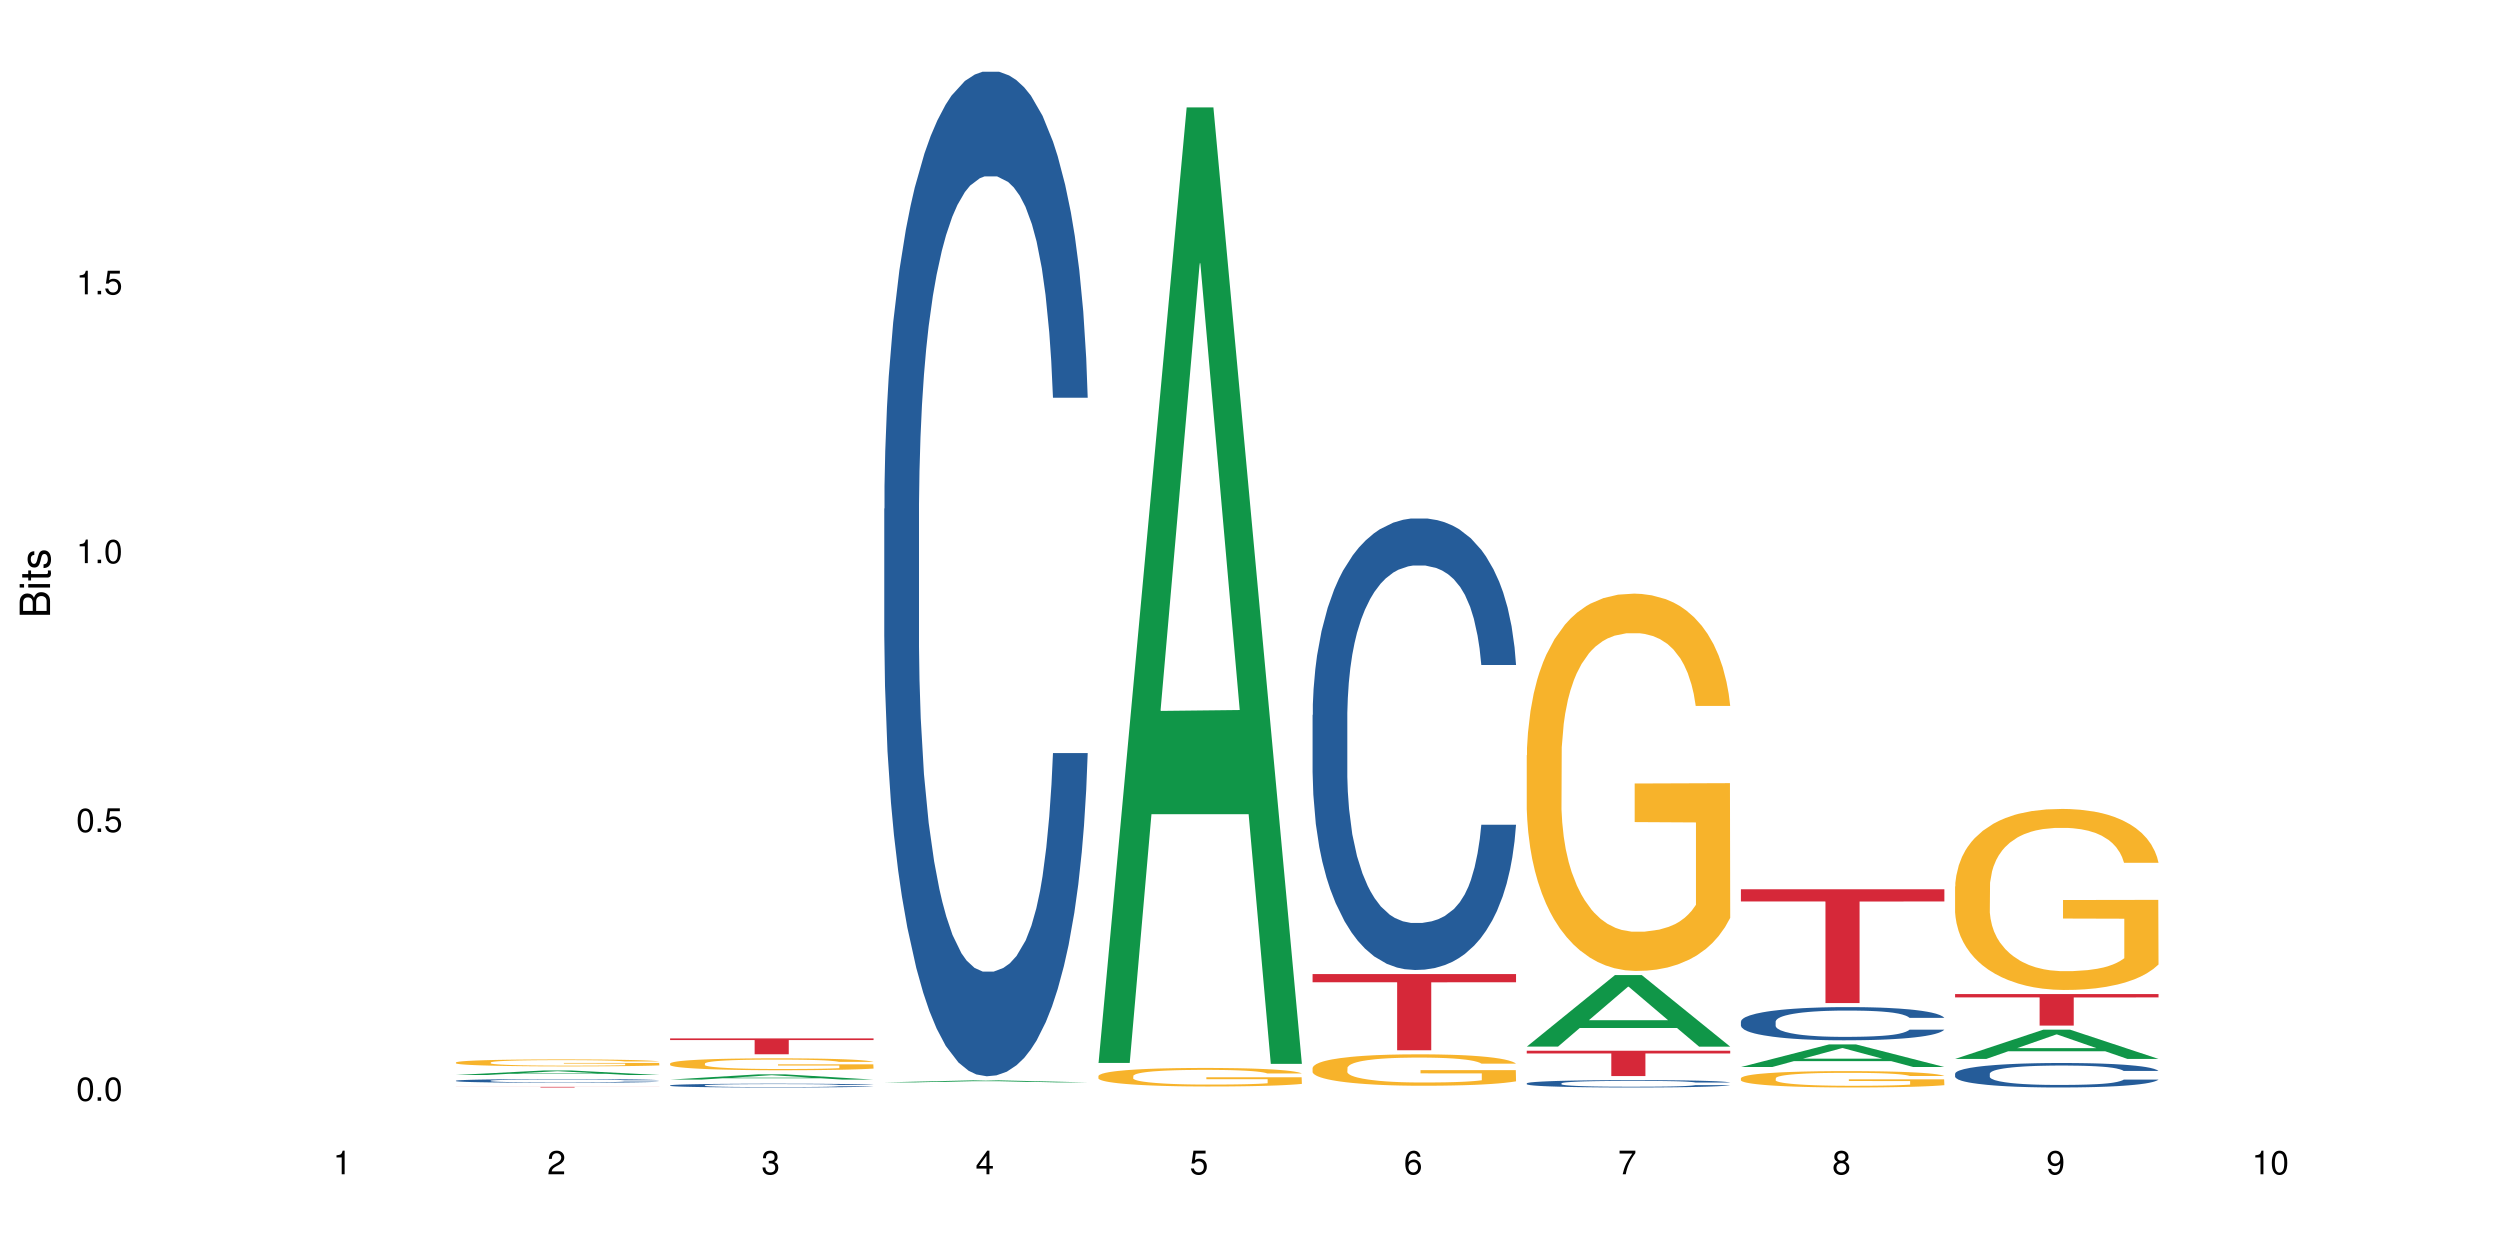 <?xml version="1.0" encoding="UTF-8"?>
<svg xmlns="http://www.w3.org/2000/svg" xmlns:xlink="http://www.w3.org/1999/xlink" width="720pt" height="360pt" viewBox="0 0 720 360" version="1.1">
<defs>
<g>
<symbol overflow="visible" id="glyph0-0">
<path style="stroke:none;" d=""/>
</symbol>
<symbol overflow="visible" id="glyph0-1">
<path style="stroke:none;" d="M 2.641 -6.797 C 2 -6.797 1.422 -6.531 1.078 -6.047 C 0.641 -5.453 0.406 -4.547 0.406 -3.297 C 0.406 -1 1.188 0.219 2.641 0.219 C 4.078 0.219 4.859 -1 4.859 -3.234 C 4.859 -4.562 4.656 -5.438 4.203 -6.047 C 3.844 -6.531 3.281 -6.797 2.641 -6.797 Z M 2.641 -6.047 C 3.547 -6.047 4 -5.125 4 -3.312 C 4 -1.375 3.562 -0.484 2.625 -0.484 C 1.734 -0.484 1.281 -1.422 1.281 -3.281 C 1.281 -5.141 1.734 -6.047 2.641 -6.047 Z M 2.641 -6.047 "/>
</symbol>
<symbol overflow="visible" id="glyph0-2">
<path style="stroke:none;" d="M 1.828 -1 L 0.828 -1 L 0.828 0 L 1.828 0 Z M 1.828 -1 "/>
</symbol>
<symbol overflow="visible" id="glyph0-3">
<path style="stroke:none;" d="M 4.562 -6.797 L 1.062 -6.797 L 0.547 -3.094 L 1.328 -3.094 C 1.719 -3.562 2.047 -3.734 2.578 -3.734 C 3.484 -3.734 4.062 -3.109 4.062 -2.094 C 4.062 -1.125 3.484 -0.531 2.578 -0.531 C 1.828 -0.531 1.375 -0.906 1.188 -1.672 L 0.328 -1.672 C 0.453 -1.109 0.547 -0.844 0.75 -0.594 C 1.125 -0.078 1.828 0.219 2.594 0.219 C 3.969 0.219 4.922 -0.781 4.922 -2.219 C 4.922 -3.562 4.031 -4.484 2.719 -4.484 C 2.25 -4.484 1.859 -4.359 1.469 -4.062 L 1.734 -5.969 L 4.562 -5.969 Z M 4.562 -6.797 "/>
</symbol>
<symbol overflow="visible" id="glyph0-4">
<path style="stroke:none;" d="M 2.484 -4.844 L 2.484 0 L 3.328 0 L 3.328 -6.797 L 2.766 -6.797 C 2.469 -5.75 2.281 -5.609 0.984 -5.453 L 0.984 -4.844 Z M 2.484 -4.844 "/>
</symbol>
<symbol overflow="visible" id="glyph0-5">
<path style="stroke:none;" d="M 4.859 -0.828 L 1.281 -0.828 C 1.359 -1.391 1.672 -1.75 2.5 -2.234 L 3.469 -2.75 C 4.406 -3.266 4.906 -3.969 4.906 -4.812 C 4.906 -5.375 4.672 -5.906 4.266 -6.266 C 3.859 -6.625 3.375 -6.797 2.719 -6.797 C 1.859 -6.797 1.219 -6.5 0.844 -5.922 C 0.609 -5.562 0.5 -5.125 0.484 -4.438 L 1.328 -4.438 C 1.359 -4.906 1.406 -5.188 1.531 -5.406 C 1.75 -5.812 2.188 -6.062 2.703 -6.062 C 3.469 -6.062 4.031 -5.516 4.031 -4.781 C 4.031 -4.25 3.719 -3.797 3.125 -3.438 L 2.234 -2.938 C 0.812 -2.141 0.406 -1.5 0.328 0 L 4.859 0 Z M 4.859 -0.828 "/>
</symbol>
<symbol overflow="visible" id="glyph0-6">
<path style="stroke:none;" d="M 2.125 -3.125 L 2.578 -3.125 C 3.516 -3.125 3.984 -2.703 3.984 -1.891 C 3.984 -1.031 3.469 -0.531 2.578 -0.531 C 1.656 -0.531 1.203 -0.984 1.156 -1.969 L 0.312 -1.969 C 0.344 -1.422 0.438 -1.078 0.609 -0.766 C 0.953 -0.109 1.625 0.219 2.547 0.219 C 3.953 0.219 4.859 -0.609 4.859 -1.906 C 4.859 -2.766 4.516 -3.25 3.703 -3.516 C 4.344 -3.766 4.656 -4.25 4.656 -4.938 C 4.656 -6.109 3.875 -6.797 2.578 -6.797 C 1.203 -6.797 0.484 -6.047 0.453 -4.609 L 1.297 -4.609 C 1.312 -5.016 1.344 -5.25 1.453 -5.453 C 1.641 -5.828 2.062 -6.062 2.594 -6.062 C 3.344 -6.062 3.797 -5.625 3.797 -4.906 C 3.797 -4.422 3.609 -4.141 3.25 -3.984 C 3.016 -3.891 2.719 -3.844 2.125 -3.844 Z M 2.125 -3.125 "/>
</symbol>
<symbol overflow="visible" id="glyph0-7">
<path style="stroke:none;" d="M 3.141 -1.625 L 3.141 0 L 3.984 0 L 3.984 -1.625 L 4.984 -1.625 L 4.984 -2.391 L 3.984 -2.391 L 3.984 -6.797 L 3.359 -6.797 L 0.266 -2.516 L 0.266 -1.625 Z M 3.141 -2.391 L 1 -2.391 L 3.141 -5.359 Z M 3.141 -2.391 "/>
</symbol>
<symbol overflow="visible" id="glyph0-8">
<path style="stroke:none;" d="M 4.781 -5.031 C 4.609 -6.141 3.891 -6.797 2.844 -6.797 C 2.094 -6.797 1.422 -6.438 1.031 -5.828 C 0.609 -5.172 0.406 -4.344 0.406 -3.094 C 0.406 -1.953 0.578 -1.234 0.984 -0.625 C 1.359 -0.078 1.953 0.219 2.703 0.219 C 3.984 0.219 4.922 -0.734 4.922 -2.078 C 4.922 -3.344 4.062 -4.234 2.844 -4.234 C 2.172 -4.234 1.641 -3.969 1.281 -3.469 C 1.281 -5.125 1.828 -6.047 2.797 -6.047 C 3.391 -6.047 3.797 -5.672 3.938 -5.031 Z M 2.734 -3.484 C 3.547 -3.484 4.062 -2.922 4.062 -2 C 4.062 -1.156 3.484 -0.531 2.703 -0.531 C 1.922 -0.531 1.328 -1.188 1.328 -2.047 C 1.328 -2.891 1.906 -3.484 2.734 -3.484 Z M 2.734 -3.484 "/>
</symbol>
<symbol overflow="visible" id="glyph0-9">
<path style="stroke:none;" d="M 4.984 -6.797 L 0.438 -6.797 L 0.438 -5.969 L 4.109 -5.969 C 2.5 -3.656 1.828 -2.234 1.328 0 L 2.219 0 C 2.594 -2.172 3.453 -4.047 4.984 -6.094 Z M 4.984 -6.797 "/>
</symbol>
<symbol overflow="visible" id="glyph0-10">
<path style="stroke:none;" d="M 3.75 -3.578 C 4.453 -4 4.688 -4.344 4.688 -4.984 C 4.688 -6.047 3.844 -6.797 2.641 -6.797 C 1.438 -6.797 0.594 -6.047 0.594 -4.984 C 0.594 -4.359 0.828 -4.016 1.516 -3.578 C 0.734 -3.203 0.359 -2.641 0.359 -1.891 C 0.359 -0.641 1.297 0.219 2.641 0.219 C 3.984 0.219 4.922 -0.641 4.922 -1.875 C 4.922 -2.641 4.531 -3.203 3.75 -3.578 Z M 2.641 -6.047 C 3.359 -6.047 3.812 -5.625 3.812 -4.969 C 3.812 -4.344 3.344 -3.922 2.641 -3.922 C 1.922 -3.922 1.453 -4.344 1.453 -4.984 C 1.453 -5.625 1.922 -6.047 2.641 -6.047 Z M 2.641 -3.203 C 3.484 -3.203 4.062 -2.672 4.062 -1.875 C 4.062 -1.062 3.484 -0.531 2.625 -0.531 C 1.797 -0.531 1.219 -1.078 1.219 -1.875 C 1.219 -2.672 1.797 -3.203 2.641 -3.203 Z M 2.641 -3.203 "/>
</symbol>
<symbol overflow="visible" id="glyph0-11">
<path style="stroke:none;" d="M 0.516 -1.547 C 0.672 -0.438 1.406 0.219 2.438 0.219 C 3.188 0.219 3.859 -0.141 4.266 -0.75 C 4.688 -1.406 4.891 -2.25 4.891 -3.484 C 4.891 -4.625 4.703 -5.359 4.312 -5.953 C 3.938 -6.5 3.344 -6.797 2.594 -6.797 C 1.297 -6.797 0.359 -5.844 0.359 -4.516 C 0.359 -3.25 1.234 -2.344 2.453 -2.344 C 3.094 -2.344 3.562 -2.578 4.016 -3.109 C 4 -1.453 3.469 -0.531 2.5 -0.531 C 1.906 -0.531 1.484 -0.906 1.359 -1.547 Z M 2.578 -6.062 C 3.375 -6.062 3.969 -5.406 3.969 -4.531 C 3.969 -3.688 3.375 -3.094 2.547 -3.094 C 1.734 -3.094 1.234 -3.672 1.234 -4.578 C 1.234 -5.438 1.797 -6.062 2.578 -6.062 Z M 2.578 -6.062 "/>
</symbol>
<symbol overflow="visible" id="glyph1-0">
<path style="stroke:none;" d=""/>
</symbol>
<symbol overflow="visible" id="glyph1-1">
<path style="stroke:none;" d="M 0 -0.953 L 0 -4.891 C 0 -5.719 -0.234 -6.344 -0.734 -6.797 C -1.188 -7.234 -1.812 -7.469 -2.5 -7.469 C -3.547 -7.469 -4.188 -7 -4.625 -5.875 C -4.984 -6.672 -5.641 -7.094 -6.531 -7.094 C -7.156 -7.094 -7.734 -6.859 -8.141 -6.391 C -8.562 -5.938 -8.75 -5.344 -8.75 -4.5 L -8.75 -0.953 Z M -4.984 -2.062 L -7.766 -2.062 L -7.766 -4.219 C -7.766 -4.844 -7.688 -5.203 -7.453 -5.5 C -7.219 -5.812 -6.859 -5.969 -6.375 -5.969 C -5.906 -5.969 -5.531 -5.812 -5.297 -5.5 C -5.062 -5.203 -4.984 -4.844 -4.984 -4.219 Z M -0.984 -2.062 L -4 -2.062 L -4 -4.781 C -4 -5.328 -3.859 -5.688 -3.578 -5.953 C -3.297 -6.219 -2.922 -6.359 -2.484 -6.359 C -2.062 -6.359 -1.688 -6.219 -1.406 -5.953 C -1.109 -5.688 -0.984 -5.328 -0.984 -4.781 Z M -0.984 -2.062 "/>
</symbol>
<symbol overflow="visible" id="glyph1-2">
<path style="stroke:none;" d="M -6.281 -1.797 L -6.281 -0.797 L 0 -0.797 L 0 -1.797 Z M -8.75 -1.797 L -8.75 -0.797 L -7.484 -0.797 L -7.484 -1.797 Z M -8.75 -1.797 "/>
</symbol>
<symbol overflow="visible" id="glyph1-3">
<path style="stroke:none;" d="M -6.281 -3.047 L -6.281 -2.016 L -8.016 -2.016 L -8.016 -1.016 L -6.281 -1.016 L -6.281 -0.172 L -5.469 -0.172 L -5.469 -1.016 L -0.719 -1.016 C -0.078 -1.016 0.281 -1.453 0.281 -2.234 C 0.281 -2.469 0.25 -2.719 0.188 -3.047 L -0.641 -3.047 C -0.609 -2.922 -0.594 -2.766 -0.594 -2.562 C -0.594 -2.141 -0.719 -2.016 -1.156 -2.016 L -5.469 -2.016 L -5.469 -3.047 Z M -6.281 -3.047 "/>
</symbol>
<symbol overflow="visible" id="glyph1-4">
<path style="stroke:none;" d="M -4.531 -5.25 C -5.766 -5.25 -6.469 -4.422 -6.469 -2.969 C -6.469 -1.516 -5.719 -0.562 -4.547 -0.562 C -3.562 -0.562 -3.094 -1.062 -2.734 -2.562 L -2.516 -3.484 C -2.344 -4.188 -2.094 -4.469 -1.625 -4.469 C -1.047 -4.469 -0.641 -3.875 -0.641 -3 C -0.641 -2.453 -0.797 -2 -1.062 -1.75 C -1.25 -1.594 -1.422 -1.531 -1.875 -1.469 L -1.875 -0.406 C -0.422 -0.453 0.281 -1.266 0.281 -2.922 C 0.281 -4.5 -0.5 -5.516 -1.719 -5.516 C -2.656 -5.516 -3.172 -4.984 -3.469 -3.734 L -3.703 -2.766 C -3.891 -1.953 -4.156 -1.609 -4.594 -1.609 C -5.172 -1.609 -5.547 -2.125 -5.547 -2.938 C -5.547 -3.75 -5.203 -4.172 -4.531 -4.203 Z M -4.531 -5.25 "/>
</symbol>
</g>
</defs>
<g id="surface103461">
<rect x="0" y="0" width="720" height="360" style="fill:rgb(100%,100%,100%);fill-opacity:1;stroke:none;"/>
<path style=" stroke:none;fill-rule:nonzero;fill:rgb(6.275%,58.824%,28.235%);fill-opacity:1;" d="M 131.309 309.598 L 131.371 309.594 L 156.727 308.293 L 164.426 308.293 L 189.902 309.598 L 180.953 309.598 L 174.566 309.258 L 146.582 309.258 L 140.324 309.598 L 131.309 309.598 L 149.273 309.117 L 172 309.113 L 160.668 308.504 L 160.543 308.504 L 160.418 308.508 L 149.211 309.113 L 149.273 309.117 Z M 131.309 309.598 "/>
<path style=" stroke:none;fill-rule:nonzero;fill:rgb(14.51%,36.078%,60%);fill-opacity:1;" d="M 131.309 311.234 L 131.379 311.234 L 131.379 311.211 L 131.594 311.172 L 132.094 311.125 L 132.594 311.094 L 133.883 311.039 L 135.668 310.98 L 137.523 310.938 L 138.883 310.914 L 140.098 310.895 L 142.883 310.859 L 144.672 310.84 L 146.602 310.824 L 148.957 310.809 L 150.672 310.797 L 154.531 310.781 L 157.391 310.773 L 164.395 310.773 L 167.25 310.777 L 169.324 310.781 L 171.609 310.789 L 173.539 310.797 L 176.898 310.82 L 179.898 310.848 L 181.258 310.863 L 183.402 310.891 L 185.043 310.922 L 186.188 310.945 L 187.473 310.98 L 188.617 311.027 L 189.477 311.074 L 189.902 311.117 L 179.898 311.117 L 179.398 311.078 L 178.828 311.047 L 177.758 311.008 L 176.684 310.98 L 175.184 310.953 L 173.824 310.934 L 171.969 310.914 L 170.324 310.902 L 168.609 310.895 L 166.965 310.887 L 163.82 310.883 L 158.82 310.883 L 156.031 310.891 L 154.531 310.898 L 152.387 310.914 L 150.887 310.926 L 149.102 310.945 L 147.887 310.961 L 146.387 310.988 L 145.312 311.008 L 144.098 311.043 L 143.387 311.066 L 142.742 311.094 L 142.172 311.125 L 141.742 311.16 L 141.457 311.195 L 141.312 311.23 L 141.312 311.379 L 141.457 311.414 L 141.812 311.457 L 142.742 311.516 L 144.098 311.566 L 145.672 311.609 L 147.172 311.637 L 148.031 311.652 L 149.172 311.668 L 150.961 311.688 L 153.531 311.707 L 155.031 311.715 L 157.32 311.723 L 159.676 311.727 L 162.82 311.727 L 165.609 311.723 L 167.465 311.715 L 169.395 311.707 L 172.039 311.691 L 173.684 311.676 L 175.113 311.656 L 176.184 311.641 L 176.898 311.625 L 177.969 311.594 L 178.828 311.562 L 179.473 311.527 L 179.898 311.492 L 189.902 311.492 L 189.477 311.531 L 188.832 311.57 L 188.188 311.598 L 187.188 311.633 L 186.047 311.664 L 184.402 311.695 L 183.043 311.719 L 181.258 311.742 L 179.613 311.762 L 177.828 311.777 L 175.184 311.797 L 173.469 311.809 L 171.609 311.816 L 169.395 311.824 L 166.609 311.832 L 163.605 311.836 L 160.82 311.836 L 157.82 311.832 L 155.605 311.828 L 152.676 311.82 L 149.031 311.805 L 146.387 311.785 L 144.312 311.766 L 142.527 311.746 L 140.527 311.723 L 137.953 311.68 L 136.383 311.645 L 135.309 311.617 L 134.094 311.582 L 133.238 311.547 L 132.238 311.492 L 131.523 311.422 L 131.309 311.367 Z M 131.309 311.234 "/>
<path style=" stroke:none;fill-rule:nonzero;fill:rgb(96.863%,70.196%,16.863%);fill-opacity:1;" d="M 131.309 305.969 L 131.379 305.969 L 131.379 305.93 L 131.664 305.848 L 132.379 305.734 L 133.309 305.641 L 134.309 305.57 L 134.953 305.531 L 136.023 305.477 L 136.953 305.434 L 139.312 305.352 L 142.312 305.273 L 143.957 305.242 L 145.812 305.211 L 148.457 305.176 L 149.672 305.164 L 153.391 305.133 L 157.605 305.117 L 162.25 305.109 L 164.395 305.113 L 167.324 305.121 L 171.324 305.141 L 173.613 305.156 L 175.398 305.176 L 177.254 305.199 L 179.543 305.238 L 181.688 305.281 L 183.402 305.324 L 185.117 305.379 L 186.547 305.438 L 187.762 305.504 L 188.832 305.578 L 189.477 305.645 L 189.902 305.707 L 179.973 305.707 L 179.398 305.645 L 178.758 305.594 L 177.684 305.535 L 176.613 305.488 L 175.539 305.453 L 173.539 305.406 L 171.824 305.379 L 169.68 305.352 L 167.609 305.336 L 165.25 305.324 L 163.82 305.32 L 160.035 305.32 L 156.605 305.332 L 154.605 305.348 L 153.176 305.363 L 151.172 305.391 L 149.957 305.414 L 149.246 305.426 L 147.102 305.484 L 145.672 305.535 L 144.887 305.57 L 143.887 305.625 L 143.172 305.676 L 142.383 305.75 L 141.957 305.805 L 141.383 305.93 L 141.312 306.258 L 141.527 306.328 L 141.957 306.402 L 142.527 306.469 L 143.387 306.539 L 144.242 306.59 L 145.742 306.664 L 147.027 306.711 L 148.031 306.742 L 149.957 306.793 L 150.746 306.809 L 152.602 306.84 L 154.531 306.867 L 156.891 306.887 L 158.676 306.898 L 161.535 306.91 L 165.18 306.91 L 169.469 306.898 L 172.184 306.883 L 174.039 306.867 L 175.254 306.855 L 176.754 306.836 L 177.828 306.816 L 178.828 306.797 L 180.043 306.766 L 180.043 306.328 L 162.391 306.324 L 162.391 306.121 L 189.832 306.117 L 189.902 306.836 L 188.402 306.887 L 186.547 306.934 L 184.758 306.969 L 182.902 307 L 180.258 307.035 L 178.113 307.059 L 174.824 307.082 L 171.824 307.098 L 168.68 307.109 L 165.895 307.117 L 162.605 307.117 L 159.676 307.113 L 156.531 307.102 L 154.031 307.09 L 151.746 307.07 L 149.457 307.047 L 146.602 307.008 L 144.742 306.977 L 142.812 306.938 L 140.883 306.891 L 139.168 306.844 L 138.027 306.805 L 136.883 306.762 L 135.668 306.707 L 134.523 306.645 L 133.668 306.586 L 132.879 306.523 L 132.309 306.461 L 131.738 306.379 L 131.453 306.312 L 131.309 306.258 Z M 131.309 305.969 "/>
<path style=" stroke:none;fill-rule:nonzero;fill:rgb(83.922%,15.686%,22.353%);fill-opacity:1;" d="M 131.309 313.012 L 189.902 313.012 L 189.902 313.031 L 165.484 313.031 L 165.484 313.195 L 155.656 313.195 L 155.656 313.031 L 131.309 313.031 Z M 131.309 313.012 "/>
<path style=" stroke:none;fill-rule:nonzero;fill:rgb(6.275%,58.824%,28.235%);fill-opacity:1;" d="M 192.988 310.926 L 193.051 310.926 L 218.402 309.406 L 226.105 309.406 L 251.582 310.93 L 242.629 310.93 L 236.246 310.531 L 208.262 310.531 L 202.004 310.926 L 192.988 310.926 L 210.953 310.367 L 233.68 310.367 L 222.348 309.656 L 222.223 309.656 L 222.098 309.66 L 210.891 310.367 L 210.953 310.367 Z M 192.988 310.926 "/>
<path style=" stroke:none;fill-rule:nonzero;fill:rgb(14.51%,36.078%,60%);fill-opacity:1;" d="M 192.988 312.578 L 193.059 312.578 L 193.059 312.555 L 193.273 312.516 L 193.773 312.469 L 194.273 312.434 L 195.559 312.375 L 197.348 312.32 L 199.203 312.277 L 200.562 312.25 L 201.777 312.23 L 204.562 312.191 L 206.352 312.172 L 208.281 312.156 L 210.637 312.141 L 212.352 312.129 L 216.211 312.113 L 219.07 312.105 L 226.074 312.105 L 228.93 312.109 L 231.004 312.113 L 233.289 312.121 L 235.219 312.129 L 238.578 312.152 L 241.578 312.18 L 242.938 312.195 L 245.082 312.227 L 246.723 312.258 L 247.867 312.281 L 249.152 312.32 L 250.297 312.363 L 251.152 312.414 L 251.582 312.457 L 241.578 312.457 L 241.078 312.418 L 240.508 312.387 L 239.434 312.348 L 238.363 312.316 L 236.863 312.289 L 235.504 312.27 L 233.648 312.25 L 232.004 312.238 L 230.289 312.23 L 228.645 312.223 L 225.5 312.219 L 220.5 312.219 L 217.711 312.227 L 216.211 312.234 L 214.066 312.25 L 212.566 312.262 L 210.781 312.281 L 209.566 312.297 L 208.066 312.324 L 206.992 312.348 L 205.777 312.379 L 205.062 312.406 L 204.422 312.434 L 203.848 312.465 L 203.422 312.5 L 203.133 312.539 L 202.992 312.574 L 202.992 312.73 L 203.133 312.766 L 203.492 312.805 L 204.422 312.867 L 205.777 312.922 L 207.352 312.961 L 208.852 312.992 L 209.707 313.008 L 210.852 313.023 L 212.637 313.043 L 215.211 313.062 L 216.711 313.07 L 219 313.078 L 221.355 313.082 L 224.5 313.082 L 227.289 313.078 L 229.145 313.074 L 231.074 313.066 L 233.719 313.047 L 235.363 313.031 L 236.793 313.012 L 237.863 312.996 L 238.578 312.977 L 239.648 312.949 L 240.508 312.914 L 241.148 312.879 L 241.578 312.844 L 251.582 312.844 L 251.152 312.883 L 250.512 312.922 L 249.867 312.953 L 248.867 312.988 L 247.723 313.02 L 246.082 313.055 L 244.723 313.074 L 242.938 313.102 L 241.293 313.121 L 239.508 313.137 L 236.863 313.156 L 235.148 313.168 L 233.289 313.176 L 231.074 313.184 L 228.289 313.191 L 225.285 313.195 L 219.5 313.195 L 217.285 313.191 L 214.352 313.18 L 210.711 313.164 L 208.066 313.145 L 205.992 313.125 L 204.207 313.105 L 202.207 313.078 L 199.633 313.035 L 198.062 313 L 196.988 312.973 L 195.773 312.934 L 194.918 312.898 L 193.918 312.844 L 193.203 312.773 L 192.988 312.715 Z M 192.988 312.578 "/>
<path style=" stroke:none;fill-rule:nonzero;fill:rgb(96.863%,70.196%,16.863%);fill-opacity:1;" d="M 192.988 306.27 L 193.059 306.266 L 193.059 306.203 L 193.344 306.062 L 194.059 305.867 L 194.988 305.707 L 195.988 305.582 L 196.633 305.516 L 197.703 305.422 L 198.633 305.352 L 200.992 305.211 L 203.992 305.082 L 205.637 305.023 L 207.492 304.969 L 210.137 304.91 L 211.352 304.891 L 215.066 304.84 L 219.285 304.809 L 223.93 304.797 L 226.074 304.801 L 229.004 304.812 L 233.004 304.848 L 235.289 304.879 L 237.078 304.91 L 238.934 304.953 L 241.223 305.016 L 243.367 305.09 L 245.082 305.164 L 246.797 305.258 L 248.223 305.359 L 249.438 305.469 L 250.512 305.602 L 251.152 305.711 L 251.582 305.82 L 241.648 305.82 L 241.078 305.711 L 240.434 305.625 L 239.363 305.523 L 238.293 305.445 L 237.219 305.387 L 235.219 305.305 L 233.504 305.254 L 231.359 305.211 L 229.289 305.184 L 226.93 305.164 L 225.5 305.16 L 221.715 305.16 L 218.285 305.18 L 216.281 305.207 L 214.855 305.23 L 212.852 305.277 L 211.637 305.316 L 210.922 305.34 L 208.781 305.438 L 207.352 305.527 L 206.566 305.586 L 205.562 305.68 L 204.852 305.766 L 204.062 305.891 L 203.637 305.984 L 203.062 306.195 L 202.992 306.762 L 203.207 306.883 L 203.637 307.008 L 204.207 307.121 L 205.062 307.242 L 205.922 307.332 L 207.422 307.457 L 208.707 307.535 L 209.707 307.59 L 211.637 307.676 L 212.426 307.703 L 214.281 307.758 L 216.211 307.805 L 218.57 307.84 L 220.355 307.859 L 223.215 307.875 L 226.859 307.875 L 231.145 307.855 L 233.863 307.832 L 235.719 307.805 L 236.934 307.785 L 238.434 307.75 L 239.508 307.719 L 240.508 307.684 L 241.723 307.629 L 241.723 306.883 L 224.07 306.879 L 224.07 306.527 L 251.512 306.523 L 251.582 307.75 L 250.082 307.836 L 248.223 307.918 L 246.438 307.98 L 244.578 308.031 L 241.938 308.094 L 239.793 308.129 L 236.504 308.172 L 233.504 308.203 L 230.359 308.219 L 227.574 308.23 L 224.285 308.234 L 221.355 308.227 L 218.211 308.207 L 215.711 308.184 L 213.426 308.152 L 211.137 308.109 L 208.281 308.047 L 206.422 307.992 L 204.492 307.926 L 202.562 307.848 L 200.848 307.762 L 199.703 307.695 L 198.562 307.621 L 197.348 307.527 L 196.203 307.422 L 195.348 307.324 L 194.559 307.215 L 193.988 307.109 L 193.418 306.969 L 193.129 306.855 L 192.988 306.758 Z M 192.988 306.27 "/>
<path style=" stroke:none;fill-rule:nonzero;fill:rgb(83.922%,15.686%,22.353%);fill-opacity:1;" d="M 192.988 299.055 L 251.582 299.055 L 251.582 299.543 L 227.164 299.547 L 227.164 303.621 L 217.336 303.621 L 217.336 299.551 L 217.195 299.543 L 192.988 299.543 Z M 192.988 299.055 "/>
<path style=" stroke:none;fill-rule:nonzero;fill:rgb(6.275%,58.824%,28.235%);fill-opacity:1;" d="M 254.668 311.727 L 254.73 311.727 L 280.082 311.145 L 287.781 311.145 L 313.262 311.73 L 304.309 311.73 L 297.926 311.574 L 269.941 311.574 L 263.68 311.727 L 254.668 311.727 L 272.633 311.512 L 295.359 311.512 L 284.027 311.238 L 283.777 311.238 L 272.57 311.512 L 272.633 311.512 Z M 254.668 311.727 "/>
<path style=" stroke:none;fill-rule:nonzero;fill:rgb(14.51%,36.078%,60%);fill-opacity:1;" d="M 254.668 146.539 L 254.738 146.277 L 254.738 139.93 L 254.953 129.879 L 255.453 117.188 L 255.953 108.461 L 257.238 92.855 L 259.027 77.785 L 260.883 66.148 L 262.242 59.273 L 263.457 53.984 L 266.242 44.199 L 268.031 39.176 L 269.957 34.68 L 272.316 30.184 L 274.031 27.539 L 277.891 23.309 L 280.75 21.457 L 282.965 20.664 L 287.75 20.664 L 290.609 21.723 L 292.684 23.043 L 294.969 25.16 L 296.898 27.539 L 300.258 33.355 L 303.258 40.762 L 304.617 44.992 L 306.758 53.191 L 308.402 61.125 L 309.547 68 L 310.832 77.785 L 311.977 89.684 L 312.832 103.172 L 313.262 114.543 L 303.258 114.543 L 302.758 103.965 L 302.188 95.766 L 301.113 84.922 L 300.043 77.254 L 298.543 69.586 L 297.184 64.562 L 295.328 59.535 L 293.684 56.363 L 291.969 53.984 L 290.324 52.398 L 287.18 50.809 L 283.535 50.809 L 282.18 51.34 L 279.391 53.453 L 277.891 55.305 L 275.746 59.008 L 274.246 62.445 L 272.461 67.734 L 271.246 72.23 L 269.746 79.105 L 268.672 85.188 L 267.457 93.914 L 266.742 100.527 L 266.102 107.93 L 265.527 116.656 L 265.102 125.914 L 264.812 135.699 L 264.672 145.219 L 264.672 186.207 L 264.812 195.727 L 265.172 206.832 L 266.102 222.965 L 267.457 236.98 L 269.031 248.086 L 270.531 256.02 L 271.387 259.723 L 272.531 263.953 L 274.316 269.242 L 276.891 274.531 L 278.391 276.648 L 280.676 278.762 L 283.035 279.82 L 286.18 279.82 L 288.965 278.762 L 290.824 277.441 L 292.754 275.324 L 295.398 270.828 L 297.043 266.598 L 298.469 261.574 L 299.543 256.551 L 300.258 252.32 L 301.328 244.121 L 302.188 235.129 L 302.828 225.875 L 303.258 216.883 L 313.262 216.883 L 312.832 227.461 L 312.191 237.773 L 311.547 245.441 L 310.547 254.699 L 309.402 262.898 L 307.762 272.152 L 306.402 278.234 L 304.617 284.848 L 302.973 289.871 L 301.188 294.367 L 298.543 299.656 L 296.828 302.301 L 294.969 304.68 L 292.754 306.793 L 289.969 308.645 L 286.965 309.703 L 284.18 309.969 L 281.176 309.438 L 278.961 308.383 L 276.031 306 L 272.387 301.242 L 269.746 296.219 L 267.672 291.191 L 265.887 285.902 L 263.887 278.762 L 261.312 267.129 L 259.742 258.137 L 258.668 250.73 L 257.453 240.418 L 256.598 231.164 L 255.598 216.355 L 254.883 197.578 L 254.668 183.035 Z M 254.668 146.539 "/>
<path style=" stroke:none;fill-rule:nonzero;fill:rgb(6.275%,58.824%,28.235%);fill-opacity:1;" d="M 316.348 306.133 L 316.41 305.875 L 341.762 30.926 L 349.461 30.926 L 374.941 306.395 L 365.988 306.395 L 359.605 234.488 L 331.621 234.488 L 325.359 306.133 L 316.348 306.133 L 334.312 204.742 L 357.039 204.484 L 345.707 75.934 L 345.582 75.672 L 345.457 76.449 L 334.25 204.484 L 334.312 204.742 Z M 316.348 306.133 "/>
<path style=" stroke:none;fill-rule:nonzero;fill:rgb(96.863%,70.196%,16.863%);fill-opacity:1;" d="M 316.348 309.855 L 316.418 309.852 L 316.418 309.754 L 316.703 309.535 L 317.418 309.23 L 318.348 308.984 L 319.348 308.789 L 319.992 308.688 L 321.062 308.539 L 321.992 308.434 L 324.348 308.211 L 327.352 308.008 L 328.992 307.918 L 330.852 307.836 L 333.496 307.742 L 334.711 307.711 L 338.426 307.633 L 342.641 307.582 L 347.289 307.566 L 349.43 307.574 L 352.359 307.594 L 356.363 307.645 L 358.648 307.695 L 360.434 307.742 L 362.293 307.809 L 364.578 307.906 L 366.723 308.023 L 368.438 308.141 L 370.152 308.285 L 371.582 308.441 L 372.797 308.613 L 373.871 308.816 L 374.512 308.988 L 374.941 309.16 L 365.008 309.16 L 364.438 308.988 L 363.793 308.855 L 362.723 308.695 L 361.648 308.578 L 360.578 308.484 L 358.578 308.359 L 356.863 308.281 L 354.719 308.211 L 352.645 308.168 L 350.289 308.141 L 348.859 308.129 L 345.07 308.129 L 341.641 308.164 L 339.641 308.203 L 338.211 308.242 L 336.211 308.316 L 334.996 308.375 L 334.281 308.414 L 332.137 308.562 L 330.707 308.699 L 329.922 308.793 L 328.922 308.941 L 328.207 309.07 L 327.422 309.266 L 326.992 309.414 L 326.422 309.746 L 326.352 310.625 L 326.562 310.809 L 326.992 311.008 L 327.566 311.184 L 328.422 311.371 L 329.281 311.512 L 330.781 311.703 L 332.066 311.828 L 333.066 311.91 L 334.996 312.043 L 335.781 312.086 L 337.641 312.176 L 339.57 312.242 L 341.93 312.301 L 343.715 312.332 L 346.574 312.355 L 350.219 312.355 L 354.504 312.328 L 357.219 312.289 L 359.078 312.25 L 360.293 312.215 L 361.793 312.16 L 362.863 312.113 L 363.867 312.059 L 365.078 311.977 L 365.078 310.809 L 347.43 310.805 L 347.43 310.258 L 374.871 310.254 L 374.941 312.16 L 373.441 312.293 L 371.582 312.418 L 369.797 312.516 L 367.938 312.602 L 365.293 312.691 L 363.152 312.75 L 359.863 312.82 L 356.863 312.863 L 353.719 312.895 L 350.93 312.906 L 347.645 312.914 L 344.715 312.902 L 341.57 312.875 L 339.07 312.836 L 336.781 312.785 L 334.496 312.723 L 331.637 312.621 L 329.781 312.535 L 327.852 312.434 L 325.922 312.312 L 324.207 312.18 L 323.062 312.078 L 321.918 311.961 L 320.703 311.812 L 319.562 311.648 L 318.703 311.496 L 317.918 311.324 L 317.348 311.164 L 316.773 310.945 L 316.488 310.77 L 316.348 310.617 Z M 316.348 309.855 "/>
<path style=" stroke:none;fill-rule:nonzero;fill:rgb(14.51%,36.078%,60%);fill-opacity:1;" d="M 378.023 205.91 L 378.098 205.793 L 378.098 202.938 L 378.312 198.422 L 378.812 192.719 L 379.312 188.793 L 380.598 181.781 L 382.383 175.008 L 384.242 169.777 L 385.602 166.688 L 386.812 164.309 L 389.602 159.914 L 391.387 157.656 L 393.316 155.633 L 395.676 153.613 L 397.391 152.426 L 401.25 150.523 L 404.105 149.691 L 406.324 149.336 L 411.109 149.336 L 413.969 149.809 L 416.039 150.402 L 418.328 151.355 L 420.258 152.426 L 423.613 155.039 L 426.617 158.367 L 427.973 160.27 L 430.117 163.953 L 431.762 167.52 L 432.906 170.609 L 434.191 175.008 L 435.336 180.355 L 436.191 186.418 L 436.621 191.527 L 426.617 191.527 L 426.117 186.773 L 425.543 183.09 L 424.473 178.215 L 423.402 174.77 L 421.898 171.324 L 420.543 169.066 L 418.684 166.805 L 417.039 165.379 L 415.324 164.309 L 413.684 163.598 L 410.539 162.883 L 406.895 162.883 L 405.535 163.121 L 402.75 164.074 L 401.25 164.906 L 399.105 166.57 L 397.605 168.113 L 395.816 170.492 L 394.602 172.512 L 393.102 175.602 L 392.031 178.336 L 390.816 182.258 L 390.102 185.23 L 389.457 188.559 L 388.887 192.48 L 388.457 196.641 L 388.172 201.035 L 388.027 205.316 L 388.027 223.738 L 388.172 228.016 L 388.531 233.008 L 389.457 240.258 L 390.816 246.559 L 392.387 251.551 L 393.891 255.117 L 394.746 256.781 L 395.891 258.684 L 397.676 261.059 L 400.25 263.438 L 401.75 264.387 L 404.035 265.34 L 406.395 265.812 L 409.539 265.812 L 412.324 265.34 L 414.184 264.742 L 416.113 263.793 L 418.758 261.773 L 420.398 259.871 L 421.828 257.613 L 422.902 255.355 L 423.613 253.453 L 424.688 249.77 L 425.543 245.727 L 426.188 241.566 L 426.617 237.527 L 436.621 237.527 L 436.191 242.281 L 435.547 246.914 L 434.906 250.363 L 433.906 254.523 L 432.762 258.207 L 431.117 262.367 L 429.762 265.102 L 427.973 268.07 L 426.332 270.332 L 424.543 272.352 L 421.898 274.727 L 420.184 275.918 L 418.328 276.984 L 416.113 277.938 L 413.324 278.77 L 410.324 279.246 L 407.539 279.363 L 404.535 279.125 L 402.32 278.648 L 399.391 277.582 L 395.746 275.441 L 393.102 273.184 L 391.031 270.926 L 389.242 268.547 L 387.242 265.34 L 384.672 260.109 L 383.098 256.066 L 382.027 252.738 L 380.812 248.105 L 379.953 243.945 L 378.953 237.289 L 378.238 228.848 L 378.023 222.312 Z M 378.023 205.91 "/>
<path style=" stroke:none;fill-rule:nonzero;fill:rgb(96.863%,70.196%,16.863%);fill-opacity:1;" d="M 378.023 307.523 L 378.098 307.516 L 378.098 307.348 L 378.383 306.977 L 379.098 306.465 L 380.027 306.043 L 381.027 305.711 L 381.668 305.539 L 382.742 305.289 L 383.672 305.105 L 386.027 304.734 L 389.031 304.387 L 390.672 304.238 L 392.531 304.098 L 395.176 303.941 L 396.391 303.883 L 400.105 303.75 L 404.32 303.668 L 408.965 303.645 L 411.109 303.652 L 414.039 303.684 L 418.043 303.777 L 420.328 303.859 L 422.113 303.941 L 423.973 304.047 L 426.258 304.215 L 428.402 304.414 L 430.117 304.609 L 431.832 304.859 L 433.262 305.125 L 434.477 305.414 L 435.547 305.762 L 436.191 306.051 L 436.621 306.34 L 426.688 306.34 L 426.117 306.051 L 425.473 305.828 L 424.402 305.555 L 423.328 305.355 L 422.258 305.199 L 420.258 304.984 L 418.543 304.852 L 416.398 304.734 L 414.324 304.66 L 411.969 304.609 L 410.539 304.594 L 406.75 304.594 L 403.32 304.652 L 401.32 304.719 L 399.891 304.785 L 397.891 304.91 L 396.676 305.008 L 395.961 305.074 L 393.816 305.332 L 392.387 305.562 L 391.602 305.719 L 390.602 305.969 L 389.887 306.191 L 389.102 306.523 L 388.672 306.77 L 388.102 307.332 L 388.027 308.82 L 388.242 309.137 L 388.672 309.477 L 389.242 309.773 L 390.102 310.086 L 390.961 310.328 L 392.461 310.648 L 393.746 310.863 L 394.746 311.004 L 396.676 311.227 L 397.461 311.305 L 399.32 311.453 L 401.25 311.566 L 403.605 311.668 L 405.395 311.715 L 408.25 311.758 L 411.895 311.758 L 416.184 311.707 L 418.898 311.641 L 420.758 311.574 L 421.973 311.52 L 423.473 311.426 L 424.543 311.344 L 425.543 311.254 L 426.758 311.113 L 426.758 309.137 L 409.109 309.129 L 409.109 308.199 L 436.551 308.191 L 436.621 311.426 L 435.121 311.648 L 433.262 311.867 L 431.477 312.031 L 429.617 312.172 L 426.973 312.328 L 424.828 312.43 L 421.543 312.543 L 418.543 312.617 L 415.398 312.668 L 412.609 312.691 L 409.324 312.699 L 406.395 312.684 L 403.25 312.633 L 400.75 312.57 L 398.461 312.484 L 396.176 312.379 L 393.316 312.203 L 391.461 312.062 L 389.531 311.891 L 387.602 311.684 L 385.887 311.461 L 384.742 311.285 L 383.598 311.086 L 382.383 310.84 L 381.242 310.559 L 380.383 310.301 L 379.598 310.012 L 379.027 309.738 L 378.453 309.367 L 378.168 309.07 L 378.023 308.812 Z M 378.023 307.523 "/>
<path style=" stroke:none;fill-rule:nonzero;fill:rgb(83.922%,15.686%,22.353%);fill-opacity:1;" d="M 378.023 280.539 L 436.621 280.539 L 436.621 282.887 L 412.199 282.906 L 412.199 302.469 L 402.375 302.469 L 402.375 282.926 L 402.23 282.887 L 378.023 282.887 Z M 378.023 280.539 "/>
<path style=" stroke:none;fill-rule:nonzero;fill:rgb(6.275%,58.824%,28.235%);fill-opacity:1;" d="M 439.703 301.418 L 439.766 301.398 L 465.121 280.812 L 472.82 280.812 L 498.301 301.438 L 489.348 301.438 L 482.961 296.055 L 454.98 296.055 L 448.719 301.418 L 439.703 301.418 L 457.672 293.824 L 480.395 293.809 L 469.066 284.184 L 468.938 284.164 L 468.812 284.223 L 457.609 293.809 L 457.672 293.824 Z M 439.703 301.418 "/>
<path style=" stroke:none;fill-rule:nonzero;fill:rgb(14.51%,36.078%,60%);fill-opacity:1;" d="M 439.703 311.996 L 439.777 311.996 L 439.777 311.949 L 439.988 311.875 L 440.492 311.781 L 440.992 311.715 L 442.277 311.602 L 444.062 311.492 L 445.922 311.406 L 447.277 311.355 L 448.492 311.316 L 451.281 311.246 L 453.066 311.207 L 454.996 311.176 L 457.355 311.141 L 459.07 311.121 L 462.93 311.09 L 465.785 311.078 L 468 311.074 L 472.789 311.074 L 475.648 311.078 L 477.719 311.09 L 480.008 311.105 L 481.938 311.121 L 485.293 311.164 L 488.297 311.219 L 489.652 311.25 L 491.797 311.312 L 493.441 311.371 L 494.582 311.418 L 495.871 311.492 L 497.012 311.578 L 497.871 311.68 L 498.301 311.762 L 488.297 311.762 L 487.797 311.684 L 487.223 311.625 L 486.152 311.543 L 485.078 311.488 L 483.578 311.43 L 482.223 311.395 L 480.363 311.359 L 478.719 311.336 L 477.004 311.316 L 475.363 311.305 L 472.219 311.293 L 468.574 311.293 L 467.215 311.297 L 464.43 311.312 L 462.93 311.328 L 460.785 311.355 L 459.285 311.379 L 457.496 311.418 L 456.281 311.449 L 454.781 311.5 L 453.711 311.547 L 452.496 311.609 L 451.781 311.66 L 451.137 311.711 L 450.566 311.777 L 450.137 311.844 L 449.852 311.918 L 449.707 311.988 L 449.707 312.289 L 449.852 312.355 L 450.207 312.438 L 451.137 312.559 L 452.496 312.66 L 454.066 312.742 L 455.566 312.801 L 456.426 312.828 L 457.57 312.859 L 459.355 312.898 L 461.926 312.938 L 463.43 312.953 L 465.715 312.965 L 468.074 312.973 L 471.219 312.973 L 474.004 312.965 L 475.863 312.957 L 477.793 312.941 L 480.434 312.91 L 482.078 312.879 L 483.508 312.84 L 484.578 312.805 L 485.293 312.773 L 486.367 312.711 L 487.223 312.648 L 487.867 312.578 L 488.297 312.512 L 498.301 312.512 L 497.871 312.59 L 497.227 312.664 L 496.586 312.723 L 495.586 312.789 L 494.441 312.852 L 492.797 312.918 L 491.441 312.965 L 489.652 313.012 L 488.008 313.047 L 486.223 313.082 L 483.578 313.121 L 481.863 313.141 L 480.008 313.156 L 477.793 313.172 L 475.004 313.188 L 472.004 313.195 L 469.215 313.195 L 466.215 313.191 L 464 313.184 L 461.07 313.168 L 457.426 313.133 L 454.781 313.094 L 452.711 313.059 L 450.922 313.02 L 448.922 312.965 L 446.352 312.883 L 444.777 312.816 L 443.707 312.762 L 442.492 312.684 L 441.633 312.617 L 440.633 312.508 L 439.918 312.371 L 439.703 312.266 Z M 439.703 311.996 "/>
<path style=" stroke:none;fill-rule:nonzero;fill:rgb(96.863%,70.196%,16.863%);fill-opacity:1;" d="M 439.703 217.508 L 439.777 217.41 L 439.777 215.426 L 440.062 210.961 L 440.777 204.805 L 441.707 199.746 L 442.707 195.773 L 443.348 193.691 L 444.422 190.711 L 445.348 188.531 L 447.707 184.062 L 450.707 179.895 L 452.352 178.109 L 454.211 176.422 L 456.855 174.535 L 458.07 173.84 L 461.785 172.254 L 466 171.262 L 470.645 170.961 L 472.789 171.062 L 475.719 171.457 L 479.719 172.551 L 482.008 173.543 L 483.793 174.535 L 485.652 175.824 L 487.938 177.812 L 490.082 180.191 L 491.797 182.574 L 493.512 185.551 L 494.941 188.727 L 496.156 192.203 L 497.227 196.371 L 497.871 199.844 L 498.301 203.316 L 488.367 203.316 L 487.797 199.844 L 487.152 197.164 L 486.082 193.891 L 485.008 191.508 L 483.938 189.621 L 481.938 187.039 L 480.223 185.453 L 478.078 184.062 L 476.004 183.172 L 473.648 182.574 L 472.219 182.375 L 468.43 182.375 L 465 183.07 L 463 183.863 L 461.57 184.66 L 459.57 186.148 L 458.355 187.34 L 457.641 188.133 L 455.496 191.211 L 454.066 193.988 L 453.281 195.875 L 452.281 198.852 L 451.566 201.531 L 450.781 205.5 L 450.352 208.477 L 449.781 215.227 L 449.707 233.09 L 449.922 236.863 L 450.352 240.934 L 450.922 244.504 L 451.781 248.277 L 452.637 251.156 L 454.141 255.023 L 455.426 257.605 L 456.426 259.293 L 458.355 261.973 L 459.141 262.867 L 461 264.652 L 462.93 266.043 L 465.285 267.234 L 467.074 267.828 L 469.93 268.324 L 473.574 268.324 L 477.863 267.73 L 480.578 266.934 L 482.438 266.141 L 483.652 265.445 L 485.152 264.355 L 486.223 263.363 L 487.223 262.27 L 488.438 260.582 L 488.438 236.863 L 470.789 236.762 L 470.789 225.648 L 498.227 225.547 L 498.301 264.355 L 496.801 267.035 L 494.941 269.613 L 493.156 271.598 L 491.297 273.285 L 488.652 275.172 L 486.508 276.363 L 483.223 277.754 L 480.223 278.645 L 477.078 279.242 L 474.289 279.539 L 471.004 279.637 L 468.074 279.441 L 464.93 278.844 L 462.43 278.051 L 460.141 277.059 L 457.855 275.77 L 454.996 273.684 L 453.137 271.996 L 451.211 269.91 L 449.281 267.43 L 447.566 264.75 L 446.422 262.668 L 445.277 260.285 L 444.062 257.309 L 442.922 253.934 L 442.062 250.855 L 441.277 247.383 L 440.703 244.109 L 440.133 239.641 L 439.848 236.07 L 439.703 232.992 Z M 439.703 217.508 "/>
<path style=" stroke:none;fill-rule:nonzero;fill:rgb(83.922%,15.686%,22.353%);fill-opacity:1;" d="M 439.703 302.609 L 498.301 302.609 L 498.301 303.391 L 473.879 303.398 L 473.879 309.898 L 464.055 309.898 L 464.055 303.406 L 463.91 303.391 L 439.703 303.391 Z M 439.703 302.609 "/>
<path style=" stroke:none;fill-rule:nonzero;fill:rgb(6.275%,58.824%,28.235%);fill-opacity:1;" d="M 501.383 307.301 L 501.445 307.293 L 526.801 300.781 L 534.5 300.781 L 559.98 307.305 L 551.027 307.305 L 544.641 305.602 L 516.66 305.602 L 510.398 307.301 L 501.383 307.301 L 519.352 304.898 L 542.074 304.891 L 530.742 301.848 L 530.617 301.844 L 530.492 301.859 L 519.289 304.891 L 519.352 304.898 Z M 501.383 307.301 "/>
<path style=" stroke:none;fill-rule:nonzero;fill:rgb(14.51%,36.078%,60%);fill-opacity:1;" d="M 501.383 294.211 L 501.453 294.203 L 501.453 293.992 L 501.668 293.66 L 502.168 293.242 L 502.668 292.953 L 503.957 292.438 L 505.742 291.938 L 507.602 291.555 L 508.957 291.328 L 510.172 291.152 L 512.961 290.828 L 514.746 290.664 L 516.676 290.516 L 519.035 290.367 L 520.75 290.281 L 524.605 290.141 L 527.465 290.078 L 529.68 290.051 L 534.469 290.051 L 537.328 290.086 L 539.398 290.133 L 541.688 290.199 L 543.613 290.281 L 546.973 290.473 L 549.977 290.715 L 551.332 290.855 L 553.477 291.125 L 555.121 291.391 L 556.262 291.617 L 557.551 291.938 L 558.691 292.332 L 559.551 292.777 L 559.98 293.152 L 549.977 293.152 L 549.473 292.805 L 548.902 292.531 L 547.832 292.176 L 546.758 291.922 L 545.258 291.668 L 543.902 291.504 L 542.043 291.336 L 540.398 291.23 L 538.684 291.152 L 537.039 291.102 L 533.898 291.047 L 530.254 291.047 L 528.895 291.066 L 526.109 291.137 L 524.605 291.195 L 522.465 291.32 L 520.961 291.434 L 519.176 291.605 L 517.961 291.754 L 516.461 291.984 L 515.391 292.184 L 514.176 292.473 L 513.461 292.691 L 512.816 292.934 L 512.246 293.223 L 511.816 293.527 L 511.531 293.852 L 511.387 294.168 L 511.387 295.52 L 511.531 295.836 L 511.887 296.203 L 512.816 296.734 L 514.176 297.195 L 515.746 297.562 L 517.246 297.824 L 518.105 297.949 L 519.246 298.09 L 521.035 298.262 L 523.605 298.438 L 525.105 298.508 L 527.395 298.578 L 529.754 298.613 L 532.895 298.613 L 535.684 298.578 L 537.543 298.535 L 539.469 298.465 L 542.113 298.316 L 543.758 298.176 L 545.188 298.008 L 546.258 297.844 L 546.973 297.703 L 548.047 297.434 L 548.902 297.137 L 549.547 296.832 L 549.977 296.535 L 559.98 296.535 L 559.551 296.883 L 558.906 297.223 L 558.266 297.477 L 557.262 297.781 L 556.121 298.055 L 554.477 298.359 L 553.117 298.559 L 551.332 298.777 L 549.688 298.945 L 547.902 299.094 L 545.258 299.266 L 543.543 299.355 L 541.688 299.434 L 539.469 299.504 L 536.684 299.562 L 533.684 299.598 L 530.895 299.609 L 527.895 299.59 L 525.68 299.555 L 522.75 299.477 L 519.105 299.32 L 516.461 299.152 L 514.391 298.988 L 512.602 298.812 L 510.602 298.578 L 508.027 298.191 L 506.457 297.895 L 505.387 297.652 L 504.172 297.312 L 503.312 297.004 L 502.312 296.516 L 501.598 295.895 L 501.383 295.414 Z M 501.383 294.211 "/>
<path style=" stroke:none;fill-rule:nonzero;fill:rgb(96.863%,70.196%,16.863%);fill-opacity:1;" d="M 501.383 310.5 L 501.453 310.496 L 501.453 310.41 L 501.742 310.215 L 502.457 309.949 L 503.383 309.73 L 504.383 309.559 L 505.027 309.465 L 506.102 309.336 L 507.027 309.242 L 509.387 309.051 L 512.387 308.867 L 514.031 308.789 L 515.891 308.719 L 518.535 308.637 L 519.75 308.605 L 523.465 308.535 L 527.68 308.492 L 532.324 308.48 L 534.469 308.484 L 537.398 308.504 L 541.398 308.551 L 543.688 308.594 L 545.473 308.637 L 547.332 308.691 L 549.617 308.777 L 551.762 308.883 L 553.477 308.984 L 555.191 309.113 L 556.621 309.25 L 557.836 309.402 L 558.906 309.582 L 559.551 309.734 L 559.98 309.883 L 550.047 309.883 L 549.473 309.734 L 548.832 309.617 L 547.758 309.477 L 546.688 309.371 L 545.617 309.289 L 543.613 309.18 L 541.898 309.109 L 539.758 309.051 L 537.684 309.012 L 535.324 308.984 L 533.898 308.977 L 530.109 308.977 L 526.68 309.008 L 524.68 309.039 L 523.25 309.074 L 521.25 309.141 L 520.035 309.191 L 519.32 309.227 L 517.176 309.359 L 515.746 309.48 L 514.961 309.562 L 513.961 309.691 L 513.246 309.809 L 512.461 309.98 L 512.031 310.109 L 511.461 310.402 L 511.387 311.176 L 511.602 311.34 L 512.031 311.516 L 512.602 311.672 L 513.461 311.836 L 514.316 311.961 L 515.816 312.129 L 517.105 312.238 L 518.105 312.312 L 520.035 312.43 L 520.82 312.469 L 522.68 312.547 L 524.605 312.605 L 526.965 312.656 L 528.75 312.684 L 531.609 312.703 L 535.254 312.703 L 539.543 312.68 L 542.258 312.645 L 544.113 312.609 L 545.328 312.578 L 546.832 312.531 L 547.902 312.488 L 548.902 312.441 L 550.117 312.367 L 550.117 311.34 L 532.469 311.336 L 532.469 310.852 L 559.906 310.848 L 559.98 312.531 L 558.477 312.648 L 556.621 312.762 L 554.832 312.848 L 552.977 312.922 L 550.332 313.004 L 548.188 313.055 L 544.902 313.113 L 541.898 313.152 L 538.754 313.18 L 535.969 313.191 L 532.684 313.195 L 529.754 313.188 L 526.609 313.16 L 524.105 313.125 L 521.82 313.082 L 519.535 313.027 L 516.676 312.938 L 514.816 312.863 L 512.887 312.773 L 510.957 312.668 L 509.242 312.551 L 508.102 312.461 L 506.957 312.355 L 505.742 312.227 L 504.598 312.082 L 503.742 311.945 L 502.957 311.797 L 502.383 311.652 L 501.812 311.461 L 501.527 311.305 L 501.383 311.172 Z M 501.383 310.5 "/>
<path style=" stroke:none;fill-rule:nonzero;fill:rgb(83.922%,15.686%,22.353%);fill-opacity:1;" d="M 501.383 256.113 L 559.98 256.113 L 559.98 259.617 L 535.559 259.648 L 535.559 288.879 L 525.734 288.879 L 525.734 259.68 L 525.59 259.617 L 501.383 259.617 Z M 501.383 256.113 "/>
<path style=" stroke:none;fill-rule:nonzero;fill:rgb(6.275%,58.824%,28.235%);fill-opacity:1;" d="M 563.062 304.965 L 563.125 304.957 L 588.48 296.543 L 596.18 296.543 L 621.656 304.973 L 612.707 304.973 L 606.32 302.773 L 578.336 302.773 L 572.078 304.965 L 563.062 304.965 L 581.031 301.863 L 603.754 301.855 L 592.422 297.922 L 592.297 297.914 L 592.172 297.938 L 580.965 301.855 L 581.031 301.863 Z M 563.062 304.965 "/>
<path style=" stroke:none;fill-rule:nonzero;fill:rgb(14.51%,36.078%,60%);fill-opacity:1;" d="M 563.062 309.215 L 563.133 309.207 L 563.133 309.055 L 563.348 308.809 L 563.848 308.5 L 564.348 308.289 L 565.637 307.906 L 567.422 307.539 L 569.281 307.258 L 570.637 307.09 L 571.852 306.961 L 574.641 306.723 L 576.426 306.602 L 578.355 306.492 L 580.711 306.383 L 582.426 306.316 L 586.285 306.215 L 589.145 306.168 L 591.359 306.148 L 596.148 306.148 L 599.004 306.176 L 601.078 306.207 L 603.363 306.258 L 605.293 306.316 L 608.652 306.457 L 611.652 306.637 L 613.012 306.742 L 615.156 306.941 L 616.797 307.133 L 617.941 307.301 L 619.227 307.539 L 620.371 307.832 L 621.23 308.16 L 621.656 308.438 L 611.652 308.438 L 611.152 308.18 L 610.582 307.977 L 609.512 307.715 L 608.438 307.527 L 606.938 307.34 L 605.578 307.219 L 603.723 307.098 L 602.078 307.02 L 600.363 306.961 L 598.719 306.922 L 595.574 306.883 L 591.93 306.883 L 590.574 306.895 L 587.785 306.949 L 586.285 306.992 L 584.145 307.082 L 582.641 307.168 L 580.855 307.297 L 579.641 307.406 L 578.141 307.574 L 577.066 307.723 L 575.855 307.934 L 575.141 308.094 L 574.496 308.273 L 573.926 308.488 L 573.496 308.711 L 573.211 308.949 L 573.066 309.184 L 573.066 310.18 L 573.211 310.414 L 573.566 310.684 L 574.496 311.078 L 575.855 311.418 L 577.426 311.688 L 578.926 311.883 L 579.785 311.973 L 580.926 312.074 L 582.715 312.203 L 585.285 312.332 L 586.785 312.383 L 589.074 312.438 L 591.43 312.461 L 594.574 312.461 L 597.363 312.438 L 599.219 312.402 L 601.148 312.352 L 603.793 312.242 L 605.438 312.141 L 606.867 312.016 L 607.938 311.895 L 608.652 311.793 L 609.723 311.594 L 610.582 311.371 L 611.227 311.148 L 611.652 310.93 L 621.656 310.93 L 621.23 311.188 L 620.586 311.438 L 619.941 311.625 L 618.941 311.852 L 617.801 312.051 L 616.156 312.273 L 614.797 312.422 L 613.012 312.582 L 611.367 312.707 L 609.582 312.816 L 606.938 312.945 L 605.223 313.008 L 603.363 313.066 L 601.148 313.117 L 598.363 313.164 L 595.363 313.188 L 592.574 313.195 L 589.574 313.184 L 587.359 313.156 L 584.43 313.098 L 580.785 312.984 L 578.141 312.859 L 576.066 312.738 L 574.281 312.609 L 572.281 312.438 L 569.707 312.152 L 568.137 311.934 L 567.062 311.754 L 565.848 311.5 L 564.992 311.277 L 563.992 310.914 L 563.277 310.457 L 563.062 310.105 Z M 563.062 309.215 "/>
<path style=" stroke:none;fill-rule:nonzero;fill:rgb(96.863%,70.196%,16.863%);fill-opacity:1;" d="M 563.062 255.305 L 563.133 255.254 L 563.133 254.305 L 563.422 252.16 L 564.133 249.207 L 565.062 246.777 L 566.062 244.875 L 566.707 243.875 L 567.777 242.445 L 568.707 241.398 L 571.066 239.254 L 574.066 237.254 L 575.711 236.398 L 577.57 235.59 L 580.211 234.684 L 581.426 234.352 L 585.145 233.59 L 589.359 233.113 L 594.004 232.969 L 596.148 233.016 L 599.078 233.207 L 603.078 233.73 L 605.367 234.207 L 607.152 234.684 L 609.012 235.305 L 611.297 236.254 L 613.441 237.398 L 615.156 238.539 L 616.871 239.969 L 618.301 241.492 L 619.516 243.16 L 620.586 245.16 L 621.23 246.828 L 621.656 248.492 L 611.727 248.492 L 611.152 246.828 L 610.512 245.539 L 609.438 243.969 L 608.367 242.828 L 607.293 241.922 L 605.293 240.684 L 603.578 239.922 L 601.434 239.254 L 599.363 238.828 L 597.004 238.539 L 595.574 238.445 L 591.789 238.445 L 588.359 238.777 L 586.359 239.16 L 584.93 239.539 L 582.93 240.254 L 581.715 240.828 L 581 241.207 L 578.855 242.684 L 577.426 244.016 L 576.641 244.922 L 575.641 246.352 L 574.926 247.637 L 574.137 249.539 L 573.711 250.969 L 573.137 254.207 L 573.066 262.777 L 573.281 264.59 L 573.711 266.539 L 574.281 268.254 L 575.141 270.066 L 575.996 271.445 L 577.496 273.305 L 578.785 274.539 L 579.785 275.352 L 581.715 276.637 L 582.5 277.066 L 584.355 277.922 L 586.285 278.59 L 588.645 279.16 L 590.43 279.445 L 593.289 279.684 L 596.934 279.684 L 601.223 279.398 L 603.938 279.016 L 605.793 278.637 L 607.008 278.305 L 608.508 277.777 L 609.582 277.305 L 610.582 276.777 L 611.797 275.969 L 611.797 264.59 L 594.148 264.539 L 594.148 259.207 L 621.586 259.16 L 621.656 277.777 L 620.156 279.066 L 618.301 280.305 L 616.512 281.254 L 614.656 282.066 L 612.012 282.969 L 609.867 283.539 L 606.582 284.207 L 603.578 284.637 L 600.434 284.922 L 597.648 285.066 L 594.359 285.113 L 591.43 285.016 L 588.289 284.73 L 585.785 284.352 L 583.5 283.875 L 581.211 283.254 L 578.355 282.254 L 576.496 281.445 L 574.566 280.445 L 572.637 279.254 L 570.922 277.969 L 569.781 276.969 L 568.637 275.828 L 567.422 274.398 L 566.277 272.777 L 565.422 271.305 L 564.633 269.637 L 564.062 268.066 L 563.492 265.922 L 563.207 264.207 L 563.062 262.73 Z M 563.062 255.305 "/>
<path style=" stroke:none;fill-rule:nonzero;fill:rgb(83.922%,15.686%,22.353%);fill-opacity:1;" d="M 563.062 286.289 L 621.656 286.289 L 621.656 287.258 L 597.238 287.27 L 597.238 295.367 L 587.41 295.367 L 587.41 287.277 L 587.27 287.258 L 563.062 287.258 Z M 563.062 286.289 "/>
<g style="fill:rgb(0%,0%,0%);fill-opacity:1;">
  <use xlink:href="#glyph0-1" x="21.957" y="317.019"/>
  <use xlink:href="#glyph0-2" x="27.291" y="317.019"/>
  <use xlink:href="#glyph0-1" x="29.958" y="317.019"/>
</g>
<g style="fill:rgb(0%,0%,0%);fill-opacity:1;">
  <use xlink:href="#glyph0-1" x="21.957" y="239.601"/>
  <use xlink:href="#glyph0-2" x="27.291" y="239.601"/>
  <use xlink:href="#glyph0-3" x="29.958" y="239.601"/>
</g>
<g style="fill:rgb(0%,0%,0%);fill-opacity:1;">
  <use xlink:href="#glyph0-4" x="21.957" y="162.187"/>
  <use xlink:href="#glyph0-2" x="27.291" y="162.187"/>
  <use xlink:href="#glyph0-1" x="29.958" y="162.187"/>
</g>
<g style="fill:rgb(0%,0%,0%);fill-opacity:1;">
  <use xlink:href="#glyph0-4" x="21.957" y="84.769"/>
  <use xlink:href="#glyph0-2" x="27.291" y="84.769"/>
  <use xlink:href="#glyph0-3" x="29.958" y="84.769"/>
</g>
<g style="fill:rgb(0%,0%,0%);fill-opacity:1;">
  <use xlink:href="#glyph0-4" x="95.926" y="338.19"/>
</g>
<g style="fill:rgb(0%,0%,0%);fill-opacity:1;">
  <use xlink:href="#glyph0-5" x="157.605" y="338.19"/>
</g>
<g style="fill:rgb(0%,0%,0%);fill-opacity:1;">
  <use xlink:href="#glyph0-6" x="219.285" y="338.19"/>
</g>
<g style="fill:rgb(0%,0%,0%);fill-opacity:1;">
  <use xlink:href="#glyph0-7" x="280.965" y="338.19"/>
</g>
<g style="fill:rgb(0%,0%,0%);fill-opacity:1;">
  <use xlink:href="#glyph0-3" x="342.645" y="338.19"/>
</g>
<g style="fill:rgb(0%,0%,0%);fill-opacity:1;">
  <use xlink:href="#glyph0-8" x="404.324" y="338.19"/>
</g>
<g style="fill:rgb(0%,0%,0%);fill-opacity:1;">
  <use xlink:href="#glyph0-9" x="466" y="338.19"/>
</g>
<g style="fill:rgb(0%,0%,0%);fill-opacity:1;">
  <use xlink:href="#glyph0-10" x="527.68" y="338.19"/>
</g>
<g style="fill:rgb(0%,0%,0%);fill-opacity:1;">
  <use xlink:href="#glyph0-11" x="589.359" y="338.19"/>
</g>
<g style="fill:rgb(0%,0%,0%);fill-opacity:1;">
  <use xlink:href="#glyph0-4" x="648.539" y="338.19"/>
  <use xlink:href="#glyph0-1" x="653.873" y="338.19"/>
</g>
<g style="fill:rgb(0%,0%,0%);fill-opacity:1;">
  <use xlink:href="#glyph1-1" x="14.412" y="178.016"/>
  <use xlink:href="#glyph1-2" x="14.412" y="170.012"/>
  <use xlink:href="#glyph1-3" x="14.412" y="167.348"/>
  <use xlink:href="#glyph1-4" x="14.412" y="164.012"/>
</g>
</g>
</svg>
